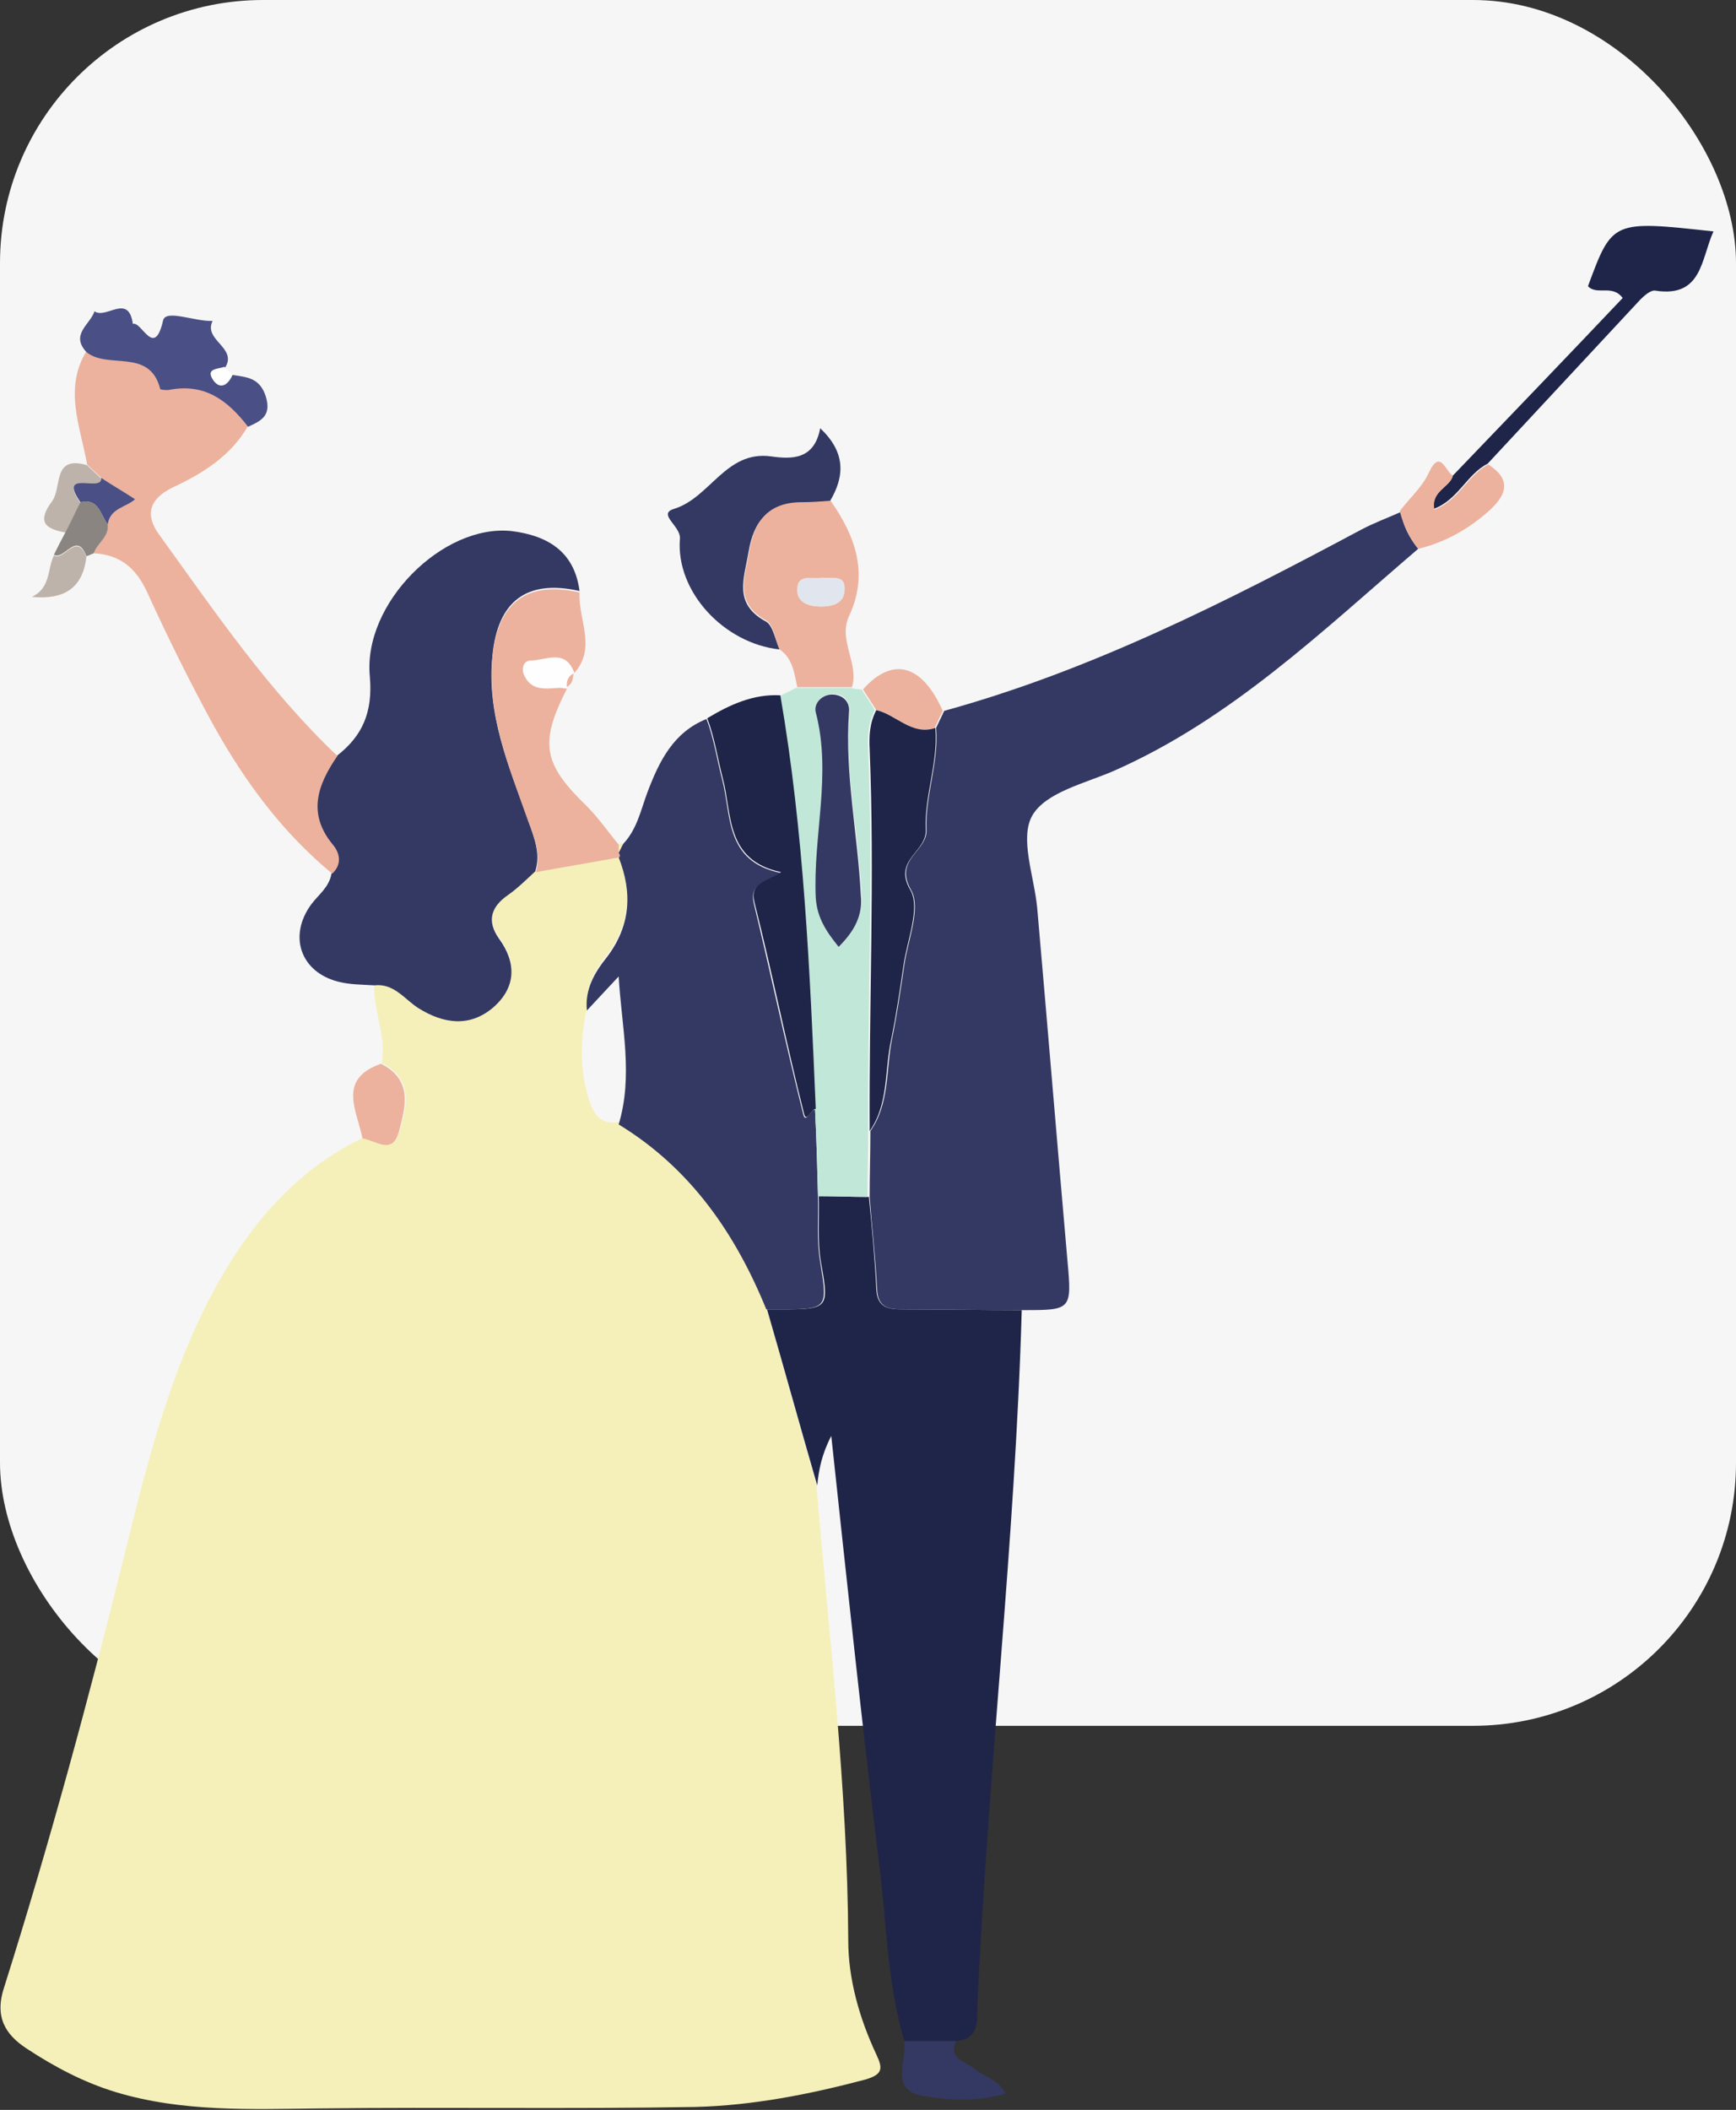 <svg width="330" height="401" viewBox="0 0 330 401" fill="none" xmlns="http://www.w3.org/2000/svg">
<rect x="0" y="0" width="330" height="401" fill="#333333" stroke="none"/>
<rect width="330" height="328" rx="50" fill="#F6F6F6"/>
<g clip-path="url(#clip0)">
<path d="M155.211 282.323C157.597 311.148 161.105 339.833 161.246 368.8C161.246 376.112 163.351 383.564 166.579 390.454C167.842 393.126 167.842 394.251 164.474 395.235C153.808 398.047 143.142 400.156 132.196 400.438C108.339 400.859 84.482 400.438 60.625 400.719C47.574 400.859 34.663 401.422 22.033 397.625C15.998 395.797 10.385 392.844 5.052 389.329C0.982 386.657 -1.123 383.283 0.842 377.518C9.402 350.379 16.84 322.96 23.717 295.259C28.207 277.12 32.698 258.981 42.101 242.67C48.556 231.562 56.976 222 69.045 216.235C71.431 216.516 74.659 219.469 75.922 215.11C77.325 210.329 78.728 205.126 72.554 202.033C73.536 196.971 70.87 192.049 71.15 186.987C74.939 186.566 76.904 189.659 79.57 191.346C84.342 194.299 89.254 195.143 93.744 191.206C98.095 187.409 98.235 182.769 94.867 178.129C92.481 174.754 93.323 172.082 96.551 169.833C98.375 168.567 100.059 166.88 101.743 165.333C107.076 164.349 112.269 163.505 117.601 162.521C120.127 169.27 119.847 175.598 115.356 181.504C112.97 184.456 111.286 187.69 111.567 191.628C110.304 197.252 110.164 203.017 111.848 208.642C112.69 211.595 114.093 213.844 117.601 213.282C131.214 221.719 139.774 233.952 145.669 248.435C148.896 259.965 152.124 271.214 155.211 282.323Z" fill="#F5F0B9"/>
<path d="M269.585 104.307C251.341 119.915 234.08 136.648 211.767 146.491C206.294 148.881 198.715 150.569 196.189 155.068C193.804 159.427 196.61 166.599 197.172 172.645C199.136 195.002 200.961 217.36 202.926 239.717C203.768 248.998 203.627 248.998 194.365 248.998C186.927 248.998 179.349 248.857 171.911 248.857C169.105 248.857 166.859 248.716 166.719 244.92C166.438 239.155 165.737 233.249 165.316 227.484C165.316 223.266 165.456 219.188 165.456 214.969C169.105 209.767 168.403 203.439 169.526 197.674C170.508 192.893 171.21 188.112 171.911 183.331C172.613 178.551 175.139 172.504 173.174 169.13C169.806 163.224 176.402 161.818 176.121 157.599C175.841 151.272 178.507 144.804 177.946 138.335C178.507 137.211 178.928 136.226 179.489 135.101C207.557 127.368 233.238 114.291 258.779 100.651C261.165 99.386 263.831 98.401 266.357 97.276C266.638 99.808 267.901 102.198 269.585 104.307Z" fill="#343963"/>
<path d="M165.175 227.484C165.737 233.249 166.298 239.014 166.579 244.92C166.719 248.716 169.105 248.857 171.771 248.857C179.209 248.857 186.787 248.998 194.225 248.998C192.962 293.15 187.769 337.021 185.805 381.033C185.664 383.845 186.366 387.501 181.735 387.923C178.507 387.923 175.139 387.923 171.911 387.923C168.543 376.674 168.543 364.863 167 353.332C163.772 326.897 160.965 300.321 158.018 272.902C156.194 276.417 155.632 279.37 155.352 282.323C152.124 271.214 149.037 259.965 145.809 248.857C146.791 248.857 147.633 248.857 148.616 248.857C157.597 248.857 157.597 248.576 156.053 239.858C155.352 235.78 155.773 231.562 155.632 227.343C158.72 227.343 161.947 227.484 165.175 227.484Z" fill="#1F2548"/>
<path d="M101.743 165.614C100.059 167.161 98.375 168.848 96.551 170.114C93.323 172.364 92.481 175.035 94.867 178.41C98.235 183.05 98.095 187.69 93.744 191.487C89.254 195.284 84.342 194.581 79.57 191.628C76.904 189.94 74.939 186.847 71.15 187.269C68.764 187.128 66.379 187.128 64.274 186.566C57.117 184.738 54.731 177.848 59.222 171.801C60.625 169.973 62.59 168.567 63.011 166.036C64.835 164.208 64.555 162.24 63.151 160.552C58.239 154.647 60.344 149.022 63.993 143.679C68.905 139.882 70.87 135.383 70.308 128.633C68.905 114.712 84.201 99.526 97.253 100.932C103.989 101.776 109.181 104.729 110.164 112.322C100.2 110.072 94.586 114.15 93.604 124.696C92.481 135.664 96.691 145.647 100.34 155.631C101.463 159.146 102.866 162.099 101.743 165.614Z" fill="#343963"/>
<path d="M155.492 227.343C155.632 231.562 155.211 235.78 155.913 239.858C157.316 248.576 157.457 248.857 148.475 248.857C147.493 248.857 146.651 248.857 145.669 248.857C139.774 234.374 131.214 222 117.601 213.704C120.408 204.423 118.163 195.143 117.601 185.581C115.637 187.69 113.532 189.94 111.567 192.049C111.146 188.112 112.97 184.878 115.356 181.925C119.847 176.02 120.268 169.692 117.601 162.943C117.742 162.661 117.742 162.38 117.461 162.099C117.742 161.537 118.022 160.974 118.443 160.412C121.11 157.599 121.811 153.943 123.074 150.569C125.32 144.663 127.986 139.179 134.301 136.648C135.705 140.304 136.266 144.241 137.248 148.038C139.073 154.787 137.669 163.646 148.335 165.896C145.528 167.723 142.441 167.864 143.283 171.661C146.511 185.019 149.317 198.377 152.685 211.735C153.106 213.704 154.089 210.892 154.931 210.892C155.211 216.375 155.352 221.859 155.492 227.343Z" fill="#343963"/>
<path d="M64.133 143.679C60.344 149.163 58.38 154.646 63.291 160.552C64.695 162.24 64.975 164.349 63.151 166.036C53.749 158.302 46.592 148.6 40.697 138.054C36.066 129.617 31.856 121.04 27.927 112.463C25.822 107.963 22.875 105.432 17.823 105.151C18.524 103.182 20.77 102.057 20.489 99.667C20.91 96.573 23.997 96.433 25.681 94.886C23.576 93.48 21.331 92.215 19.226 90.808C18.384 89.965 17.402 89.121 16.56 88.277C15.297 81.106 12.069 73.935 16.419 66.763C20.629 70.138 28.488 65.92 30.453 73.794C30.453 74.075 31.716 74.075 32.277 73.935C38.873 72.669 43.364 76.044 47.153 80.965C43.925 86.59 38.592 89.965 32.839 92.636C28.207 94.886 27.646 97.98 30.172 101.495C40.838 116.259 50.942 131.164 64.133 143.679Z" fill="#ECB29E"/>
<path d="M155.492 227.343C155.352 221.859 155.211 216.375 154.931 210.892C153.808 184.597 152.685 158.302 148.195 132.289C149.317 131.727 150.3 131.305 151.282 130.742C154.79 130.742 158.299 130.742 161.667 130.742C162.368 130.883 163.07 131.024 163.772 131.024C164.614 132.289 165.456 133.555 166.298 134.961C165.035 137.351 164.895 139.882 165.035 142.413C166.017 166.599 164.895 190.784 165.035 214.969C165.035 219.188 164.895 223.265 164.895 227.484C161.947 227.484 158.72 227.343 155.492 227.343ZM159.421 179.957C162.368 177.004 164.053 174.192 163.772 169.973C163.211 158.302 160.544 146.913 161.526 135.242C161.667 132.992 159.983 131.727 158.018 131.867C156.334 132.008 154.79 133.555 155.211 135.242C158.299 147.053 154.51 158.724 155.211 170.536C155.352 174.332 157.036 177.004 159.421 179.957Z" fill="#C1E7D8"/>
<path d="M148.335 132.148C152.826 158.162 153.948 184.456 155.071 210.751C154.229 210.751 153.247 213.563 152.826 211.595C149.458 198.236 146.791 184.878 143.423 171.52C142.441 167.723 145.669 167.583 148.475 165.755C137.81 163.505 139.213 154.646 137.389 147.897C136.406 144.101 135.845 140.163 134.442 136.507C138.652 133.976 143.142 131.867 148.335 132.148Z" fill="#1F2548"/>
<path d="M117.601 162.099C117.882 162.38 117.882 162.661 117.742 162.943C112.409 163.927 107.217 164.771 101.884 165.755C102.866 162.24 101.603 159.287 100.34 155.912C96.832 145.929 92.622 135.945 93.604 124.977C94.586 114.431 100.2 110.353 110.164 112.603C109.883 117.806 113.532 123.149 109.041 128.071H109.181C107.638 123.29 103.848 125.68 100.901 125.68C99.638 125.68 99.077 127.227 99.638 128.352C101.042 131.445 103.848 130.883 106.375 130.742C106.796 130.742 107.357 130.883 107.778 130.883C102.445 141.288 103.287 145.225 111.567 153.24C113.812 155.49 115.637 158.162 117.742 160.693C117.601 160.974 117.601 161.537 117.601 162.099Z" fill="#ECB29E"/>
<path d="M148.195 123.43C137.669 122.306 128.407 112.463 129.249 102.339C129.39 99.948 124.899 97.698 128.127 96.714C135.003 94.605 137.95 85.606 146.511 86.731C150.44 87.293 154.79 87.434 155.913 81.387C160.684 85.887 160.684 90.386 157.737 95.308C155.913 95.448 154.089 95.589 152.264 95.589C146.09 95.73 143.283 98.964 142.3 104.87C141.458 109.932 139.353 114.712 145.528 118.087C146.932 118.79 147.353 121.603 148.195 123.43Z" fill="#343963"/>
<path d="M148.195 123.43C147.353 121.603 147.072 118.79 145.669 117.947C139.494 114.572 141.599 109.791 142.441 104.729C143.423 98.823 146.23 95.449 152.405 95.449C154.229 95.449 156.053 95.308 157.878 95.167C162.649 101.917 165.175 109.088 161.386 117.103C159.281 121.743 163.351 126.102 161.947 130.602C158.439 130.602 154.931 130.602 151.563 130.602C151.001 128.071 150.721 125.118 148.195 123.43ZM156.334 109.791C154.65 110.354 151.563 108.807 151.563 112.041C151.563 114.572 153.808 115.275 156.053 115.275C158.299 115.275 160.544 114.572 160.544 112.041C160.684 109.088 158.158 110.072 156.334 109.791Z" fill="#ECB29E"/>
<path d="M276.181 90.386C286.987 79.138 297.792 67.888 308.458 56.639C306.493 53.968 303.546 56.218 301.862 54.39C306.493 41.875 306.493 41.875 325.719 43.984C323.334 49.187 323.614 56.639 314.633 55.233C313.791 55.093 312.528 56.218 311.826 56.921C302.143 67.326 292.46 77.731 282.777 88.137C278.847 90.105 277.163 95.027 272.532 96.714C272.111 93.199 275.619 92.636 276.181 90.386Z" fill="#1F2548"/>
<path d="M47.153 81.106C43.364 76.185 39.013 72.81 32.277 74.075C31.716 74.216 30.453 74.075 30.453 73.935C28.488 66.061 20.489 70.279 16.419 66.904C13.332 63.529 17.121 61.702 17.963 59.17C20.208 60.717 24.418 55.655 25.26 61.561C26.945 60.998 29.33 68.31 31.014 60.858C31.576 58.749 37.049 61.139 40.417 60.998C38.592 64.654 45.188 66.061 42.802 69.857C41.68 70.279 39.434 70.138 40.417 71.966C41.539 74.075 43.223 73.513 44.206 71.263C47.013 71.685 49.398 71.826 50.521 75.341C51.644 78.997 49.679 79.981 47.153 81.106Z" fill="#4A5085"/>
<path d="M276.181 90.386C275.619 92.636 271.971 93.339 272.672 96.855C277.303 95.167 278.988 90.246 282.917 88.277C288.39 91.793 285.303 95.167 282.356 97.698C278.707 100.792 274.356 103.182 269.585 104.307C267.901 102.198 266.778 99.808 266.077 97.136C267.901 94.746 270.287 92.636 271.55 89.965C273.795 85.043 274.777 89.683 276.181 90.386Z" fill="#ECB29E"/>
<path d="M171.911 387.923C175.139 387.923 178.507 387.923 181.735 387.923C180.191 391.298 183.419 391.72 184.963 392.985C186.787 394.672 189.594 394.954 191.137 397.907C185.805 399.453 180.331 399.172 175.42 398.328C168.964 397.203 172.473 391.579 171.911 387.923Z" fill="#343963"/>
<path d="M166.579 134.961C165.737 133.695 164.895 132.289 164.052 131.024C169.666 124.696 175.279 126.243 179.209 135.101C178.647 136.226 178.226 137.211 177.665 138.335C173.174 139.882 170.368 135.664 166.579 134.961Z" fill="#ECB29E"/>
<path d="M72.413 202.174C78.588 205.267 77.044 210.47 75.781 215.251C74.518 219.61 71.291 216.657 68.905 216.375C67.922 211.173 63.993 205.126 72.413 202.174Z" fill="#ECB29E"/>
<path d="M16.56 88.418C17.402 89.262 18.384 90.105 19.226 90.949C19.647 93.902 10.806 89.121 15.297 95.589C14.314 97.417 13.472 99.386 12.49 101.214C8.42 100.511 7.017 99.105 9.964 95.167C11.788 92.496 9.964 86.449 16.56 88.418Z" fill="#BEB3AA"/>
<path d="M12.49 101.073C13.472 99.245 14.314 97.276 15.297 95.448C18.805 94.605 19.086 97.839 20.489 99.667C20.77 102.057 18.524 103.182 17.823 105.151C17.402 105.291 16.981 105.573 16.419 105.713C14.595 100.792 12.209 106.557 10.245 105.432C10.946 104.026 11.648 102.62 12.49 101.073Z" fill="#8A8581"/>
<path d="M10.245 105.573C12.209 106.698 14.595 100.932 16.419 105.854C15.718 111.9 12.069 114.009 6.034 113.447C9.683 111.76 8.981 108.104 10.245 105.573Z" fill="#BEB3AA"/>
<path d="M109.041 127.789C108.901 128.914 108.901 130.039 107.638 130.602C107.638 129.477 107.778 128.493 109.041 127.789Z" fill="#ECB29E"/>
<path d="M117.601 162.099C117.601 161.537 117.601 160.974 117.601 160.412C117.882 160.271 118.163 160.271 118.443 160.412C118.163 160.974 117.882 161.537 117.601 162.099Z" fill="#F5F0B9"/>
<path d="M166.579 134.961C170.368 135.804 173.315 139.882 177.805 138.335C178.367 144.944 175.7 151.272 175.981 157.599C176.262 161.958 169.666 163.364 173.034 169.13C174.999 172.504 172.473 178.551 171.771 183.332C171.069 188.112 170.368 192.893 169.385 197.674C168.122 203.439 168.964 209.767 165.316 214.969C165.175 190.784 166.298 166.599 165.316 142.413C165.175 139.882 165.316 137.351 166.579 134.961Z" fill="#1F2548"/>
<path d="M20.489 99.667C19.086 97.839 18.805 94.605 15.297 95.448C10.806 88.98 19.647 93.761 19.226 90.808C21.331 92.214 23.576 93.48 25.681 94.886C23.997 96.433 20.91 96.573 20.489 99.667Z" fill="#4A5085"/>
<path d="M159.421 179.957C157.036 177.004 155.352 174.473 155.071 170.676C154.51 158.865 158.158 147.194 155.071 135.383C154.65 133.695 156.194 132.148 157.878 132.008C159.842 131.867 161.667 133.133 161.386 135.383C160.544 147.053 163.07 158.584 163.631 170.114C164.052 174.051 162.368 177.004 159.421 179.957Z" fill="#343963"/>
<path d="M109.181 127.93C107.918 128.493 107.638 129.477 107.778 130.742C107.357 130.742 106.796 130.602 106.375 130.602C103.848 130.742 101.042 131.305 99.638 128.211C99.077 127.086 99.498 125.54 100.901 125.54C103.708 125.54 107.497 123.149 109.181 127.93Z" fill="#FEFEFE"/>
<path d="M156.334 109.791C158.018 110.072 160.684 109.088 160.544 112.041C160.544 114.712 158.299 115.275 156.053 115.275C153.808 115.275 151.422 114.572 151.563 112.041C151.703 108.807 154.65 110.213 156.334 109.791Z" fill="#E1E6EE"/>
<path d="M44.065 71.123C43.083 73.372 41.399 73.935 40.276 71.826C39.294 69.998 41.539 70.138 42.662 69.716C43.223 70.279 43.644 70.701 44.065 71.123Z" fill="#FEFEFE"/>
</g>
<defs>
<clipPath id="clip0">
<rect width="326" height="358" fill="white" transform="translate(0 43)"/>
</clipPath>
</defs>
</svg>
